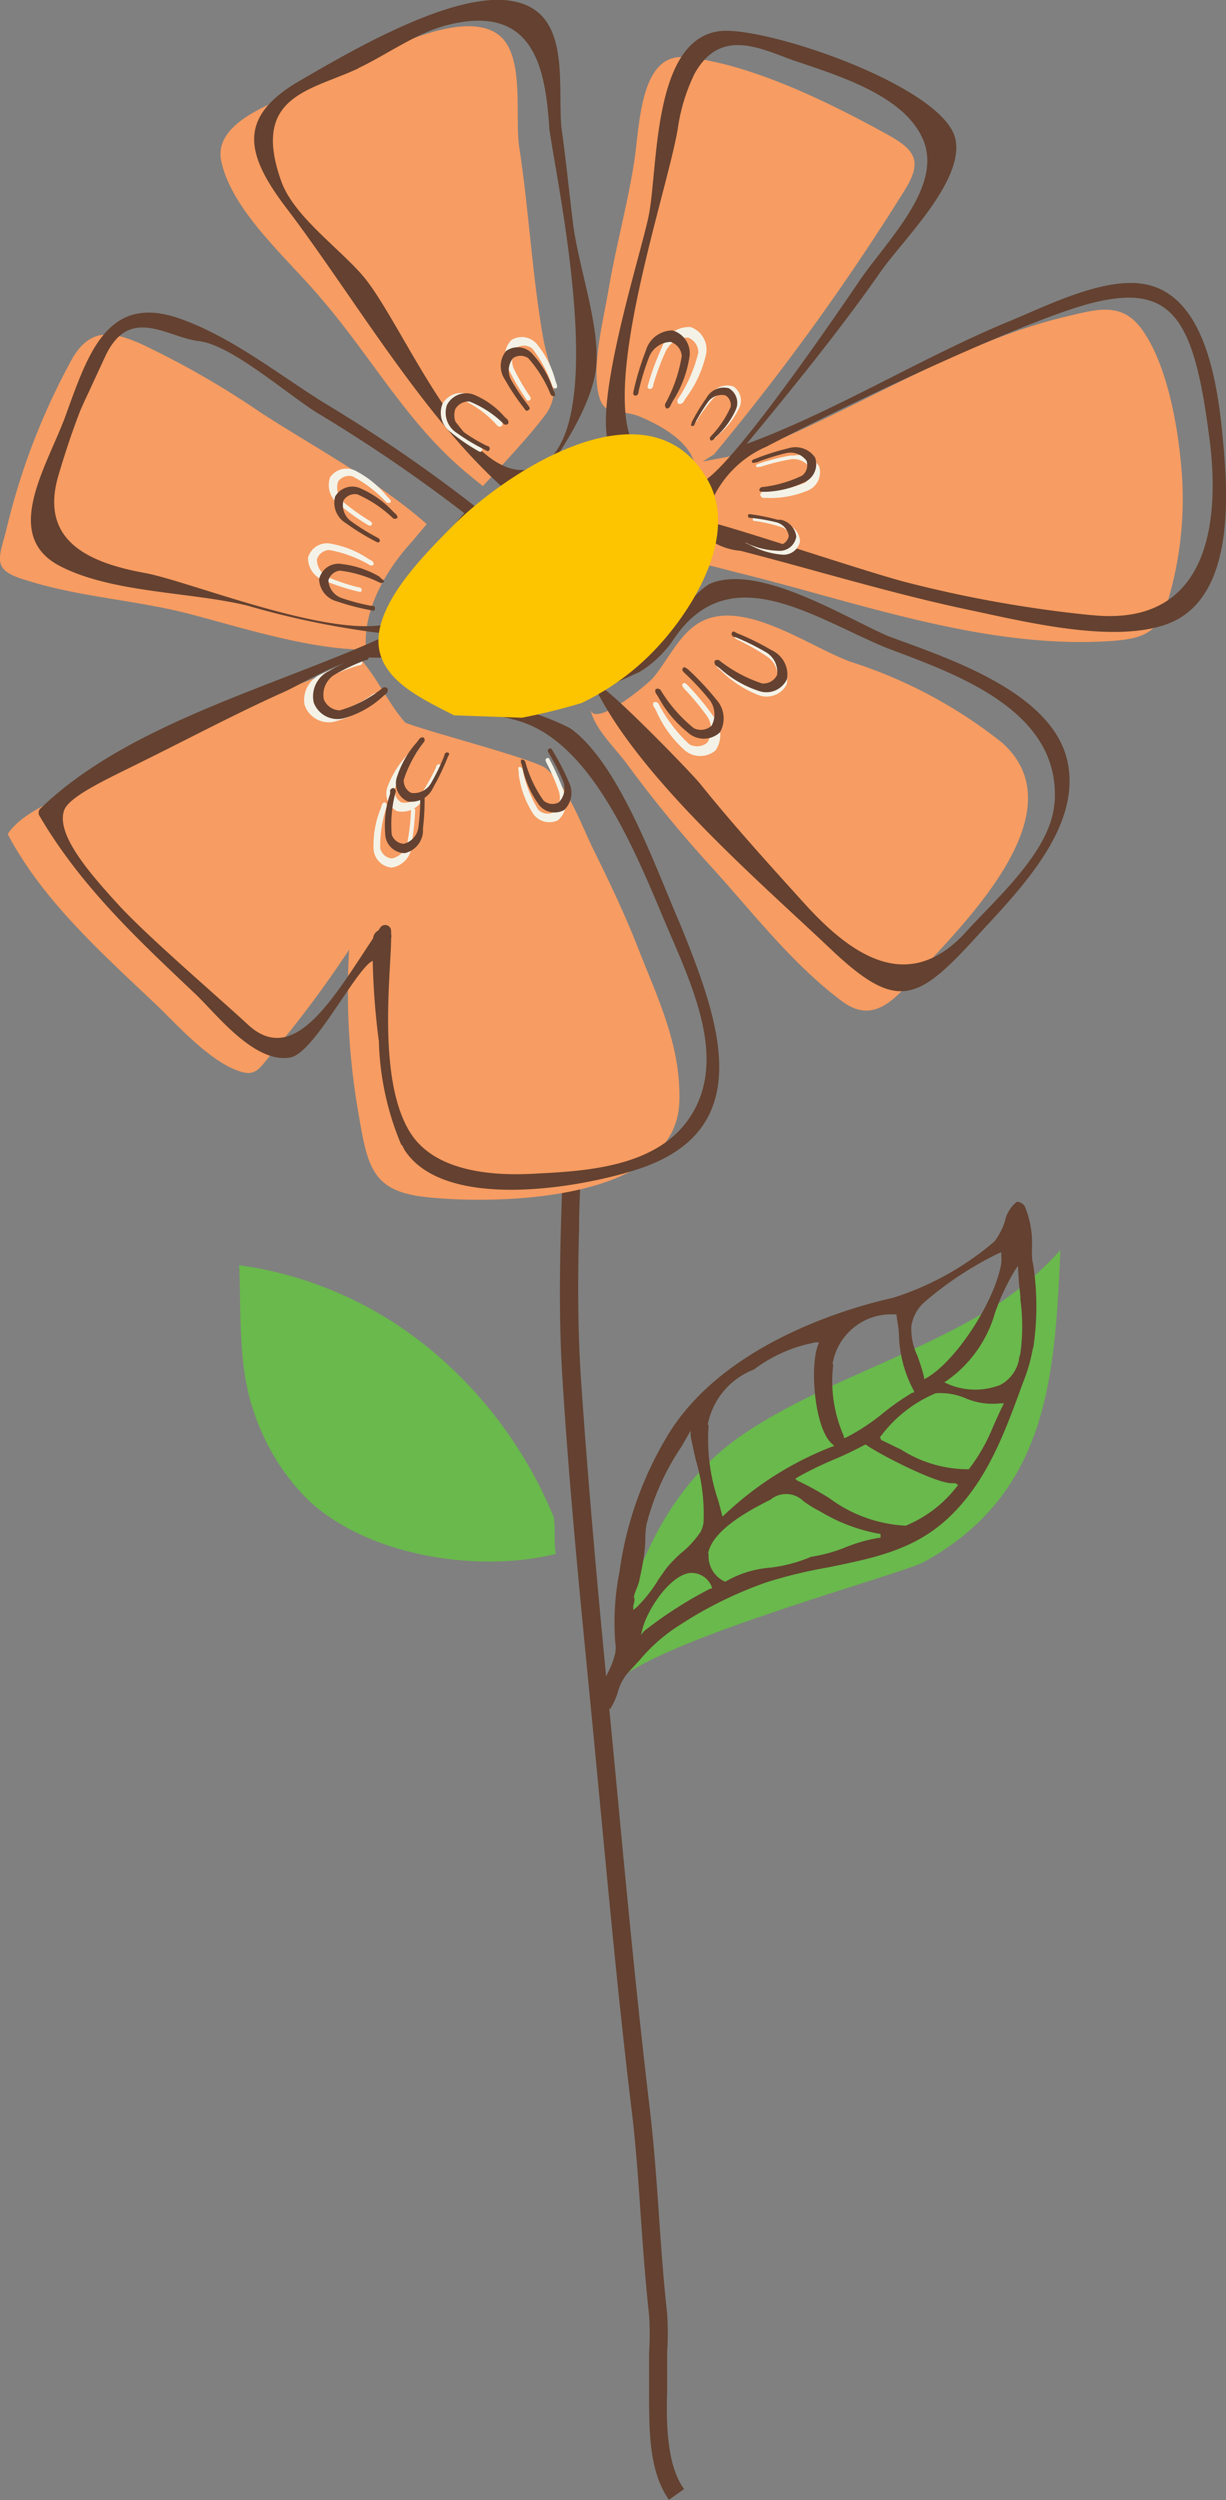 <svg id="WW_SecondaryIcons_FlowersLeaves_CMYK" xmlns="http://www.w3.org/2000/svg" viewBox="0 0 61.97 126.28"><rect x="0" y="0" width="61.97" height="126.28" fill="#808080" stroke="none"/><defs><style>.cls-1{fill:#69b94c;}.cls-2{fill:#644130;}.cls-3{fill:#f79c62;}.cls-4{fill:#fdc400;}.cls-5{fill:#f4f2e7;}</style></defs><title>Icons_FlowersLeaves_5</title><path class="cls-1" d="M151.91,333.35a16.61,16.61,0,0,0,4.39-3.46c-0.29,6.37-.59,12.25-6.87,15.74-1.32.73-16.71,4.79-16,6.91,0.57-4.84,2.39-10.17,6.54-13.14C143.48,336.91,148.07,335.54,151.91,333.35Z" transform="translate(-102.7 -266.75)"/><path class="cls-2" d="M154.92,334.79a8.67,8.67,0,0,1-.4,1.5l-0.18.48c-0.88,2.4-1.78,4.87-3.75,6.69-1.74,1.61-3.83,2-6,2.45a24.47,24.47,0,0,0-3.12.75,20.2,20.2,0,0,0-4.43,2.18,8.55,8.55,0,0,0-2,1.75l-0.61.66a2.47,2.47,0,0,0-.51,1,3.49,3.49,0,0,1-.38.82,1.13,1.13,0,0,1-.39-1.07,3.51,3.51,0,0,1,.31-0.83,3.9,3.9,0,0,0,.34-0.94,1.57,1.57,0,0,0,0-.52,13.11,13.11,0,0,1,.2-3.5s0.09-.6.12-0.76a18.08,18.08,0,0,1,2.21-6c2.8-4.89,9.52-6.71,11.51-7.15a14.68,14.68,0,0,0,5.13-2.85,3.45,3.45,0,0,0,.52-1,1.7,1.7,0,0,1,.61-1,0.49,0.49,0,0,1,.4.23,4.79,4.79,0,0,1,.36,2.1c0,0.33,0,.62.06,0.81a14.1,14.1,0,0,1,0,4.29h0Zm-4.38,1.83a3.49,3.49,0,0,0,2.72.08,1.86,1.86,0,0,0,.94-1.24c0-.12.06-0.25,0.08-0.38a10.14,10.14,0,0,0,0-2.67c0-.31-0.06-0.62-0.08-0.92l-0.05-.8-0.15.22a11.84,11.84,0,0,0-1,2.13,6.29,6.29,0,0,1-2.42,3.43l-0.15.1Zm-3.3,2.86c0.32,0.15.63,0.31,1,.48a6.3,6.3,0,0,0,3.43,1,9.06,9.06,0,0,0,1.23-2.16c0.15-.33.29-0.65,0.46-1l0.09-.17-0.19,0a3.47,3.47,0,0,1-1.76-.26,3.26,3.26,0,0,0-1.5-.25,6.64,6.64,0,0,0-2.74,2.12l-0.08.09Zm1.53-5.82a3.1,3.1,0,0,0,.29,1.54,10.43,10.43,0,0,1,.35,1.11l0,0.11,0.1-.06c1.47-.81,3.46-3.83,3.8-5.79a3,3,0,0,0,0-.46V330l-0.13.05a17.22,17.22,0,0,0-3.79,2.5A2,2,0,0,0,148.78,333.66ZM143,341.53a15.29,15.29,0,0,1,1.62.89,7.07,7.07,0,0,0,3.86,1.39,6.31,6.31,0,0,0,2.65-2.06l-0.15-.09a0.12,0.12,0,0,1-.09,0c-0.78.1-4-1.6-4.41-1.94l0,0-0.06,0c-0.51.27-1,.51-1.55,0.74s-1.23.55-1.83,0.89l-0.15.09Zm1.82-5.88a6.87,6.87,0,0,0,.53,3.63l0,0.09,0.09,0a10.62,10.62,0,0,0,1.94-1.28,12.75,12.75,0,0,1,1.44-1l0.08,0,0-.08a6.26,6.26,0,0,1-.76-2.79c0-.32-0.07-0.64-0.12-1v-0.08h-0.08A3,3,0,0,0,144.78,335.66Zm-6.3,9.57a1.41,1.41,0,0,0,.81,1.41l0.05,0,0,0a5.27,5.27,0,0,1,2.24-.7,7.45,7.45,0,0,0,2.08-.55,7.62,7.62,0,0,0,1.74-.48,8,8,0,0,1,1.77-.49v-0.18a8.73,8.73,0,0,1-3-1.11l-0.11-.06a5.81,5.81,0,0,1-.8-0.5,1.24,1.24,0,0,0-1.66-.06C140.75,342.94,138.69,344,138.49,345.23Zm0-6.51a9.64,9.64,0,0,0,.5,3.88l0.2,0.76,0.11-.1a16.56,16.56,0,0,1,5.4-3.42l0.14-.05-0.11-.1c-0.8-.71-1.06-3.22-0.84-4.5a2.54,2.54,0,0,1,.12-0.47l0.06-.16-0.17,0a7.42,7.42,0,0,0-3.12,1.37A3.75,3.75,0,0,0,138.47,338.72Zm-3.26,10.42a20.88,20.88,0,0,1,3.34-2.14l0.08,0,0-.08a1.09,1.09,0,0,0-1.12-.71c-1,.13-2.15,1.84-2.4,2.88l-0.06.25Zm-0.49-1.69c0,0.13,0,.26-0.06.4l0,0.23,0.18-.15A7.05,7.05,0,0,0,136,346.5l0.39-.55a6.82,6.82,0,0,1,.73-0.75,4.87,4.87,0,0,0,1-1.09,1.6,1.6,0,0,0,.14-0.44,9.52,9.52,0,0,0-.39-3.18c-0.1-.45-0.2-0.87-0.26-1.23l0-.25-0.48.83a12.57,12.57,0,0,0-1.75,3.9,4,4,0,0,0-.06.77,7.51,7.51,0,0,1-.12,1.14c-0.05.31-.12,0.61-0.18,0.91S134.78,347.14,134.73,347.46Z" transform="translate(-102.7 -266.75)"/><path class="cls-2" d="M130.69,308.59l0.08,0.88c0.27,2.88.53,5.59,0.54,8.21,0,1.14,0,2.33,0,3.63s-0.08,2.5-.13,3.72-0.09,2.5-.13,3.76c-0.08,3-.06,5.28.07,7.43,0.33,5.36.86,10.79,1.37,16l0.29,3,0.21,2.22c0.5,5.24,1,10.65,1.65,16,0.21,1.74.33,3.53,0.45,5.26s0.24,3.33.42,5a14.46,14.46,0,0,1,0,1.87c0,0.3,0,.6,0,0.91s0,0.72,0,1.08c0,2.06,0,4,1,5.45l0.77-.54c-0.87-1.17-.91-3.34-0.86-4.89,0-.34,0-0.68,0-1s0-.66,0-1a14.55,14.55,0,0,0,0-2c-0.18-1.61-.3-3.28-0.41-4.9s-0.25-3.58-.46-5.37c-0.64-5.36-1.16-10.84-1.66-16.14l-0.19-2-0.29-3c-0.51-5.24-1-10.66-1.36-16-0.13-2.13-.16-4.4-0.08-7.36,0-1.23.08-2.48,0.13-3.7s0.1-2.52.13-3.78,0-2.54,0-3.67c0-2.7-.29-5.59-0.55-8.38l-0.09-1Z" transform="translate(-102.7 -266.75)"/><path class="cls-1" d="M115.54,330.77l-0.75-.12c0.1,2.29-.06,5.06.69,7.24a11.13,11.13,0,0,0,2.89,4.71c3.2,2.89,8.78,3.56,12.43,2.63-0.12-.46,0-1.44-0.13-1.9a21.69,21.69,0,0,0-5.93-8.18A19.33,19.33,0,0,0,115.54,330.77Z" transform="translate(-102.7 -266.75)"/><path class="cls-3" d="M140.38,289.65c5.45-2.07,10.64-5.62,16.33-6.94,1.49-.35,2.73-0.72,3.74.72,1.32,1.87,1.85,5.17,2,7.42a18,18,0,0,1-.73,6.29c-0.47,1.67-1.37,1.9-3.08,2-6.33.36-12.67-2-18.71-3.48-0.52-.13-1-0.27-1.52-0.38a9.77,9.77,0,0,0-1.34-5Z" transform="translate(-102.7 -266.75)"/><path class="cls-3" d="M145.71,300.18a24,24,0,0,1,7.64,4.08c3.81,3.39-1.66,8.86-4,11.4-1.3,1.39-2.38,2.93-4.09,1.66-2.47-1.84-4.43-4.38-6.48-6.65a62.68,62.68,0,0,1-4.35-5.28c-0.62-.86-1.67-1.8-1.89-2.82,0.22,1,3-1.36,3.16-1.57,0.72-.85,1.27-2.09,2.22-2.72C140.12,296.82,143.58,299.42,145.71,300.18Z" transform="translate(-102.7 -266.75)"/><path class="cls-3" d="M138.79,289.7a120.9,120.9,0,0,0,9.65-13.36c1-1.61.4-2.12-1.26-3-2.74-1.5-6.7-3.42-9.86-3.7-2.27-.2-2.28,3.43-2.56,5.25-0.34,2.2-.93,4.31-1.3,6.49-0.25,1.49-.79,3.55-0.55,5.06s1,0.87,2.2,1.38c1,0.43,2.53,1.26,2.72,2.49Z" transform="translate(-102.7 -266.75)"/><path class="cls-3" d="M128.94,274.14c-0.22-1.45.28-4.45-.93-5.54-1.91-1.72-7.05,1.26-8.8,2.17s-5.84,1.85-5.32,4.16c0.58,2.57,3.48,5,5.13,7,2.49,2.91,4.25,6.16,7.19,8.64,0.3,0.25.6,0.5,0.9,0.73,1-1.1,2.26-2.41,3.15-3.59s0.17-2.4-.09-3.81C129.59,280.65,129.44,277.37,128.94,274.14Z" transform="translate(-102.7 -266.75)"/><path class="cls-3" d="M124.27,293.22c-2.47-2.17-5.6-3.83-8.36-5.61a44.11,44.11,0,0,0-6.08-3.49c-1.41-.62-2.5-0.83-3.42.64a34.12,34.12,0,0,0-3.4,8.79c-0.39,1.48-.72,2,1,2.5,2.67,0.86,5.55,1,8.27,1.71s6.13,1.81,8.92,1.8c-0.17-2,1-4,2.32-5.45Z" transform="translate(-102.7 -266.75)"/><path class="cls-3" d="M134.9,314.5c1,2.58,2.22,5,2.14,7.86-0.13,5.11-9.24,5.23-12.74,4.86-2.7-.28-3-1.4-3.45-4.06a35.71,35.71,0,0,1-.33-10.43c0.28-1.93.63-3.86,1.09-5.75,0.21-.84.49-2.84,1.19-3.43a1,1,0,0,0,.21-0.41c-0.1.21,6.67,1.9,7.3,2.43,1.15,1,1.74,2.78,2.39,4.1C133.49,311.26,134.25,312.86,134.9,314.5Z" transform="translate(-102.7 -266.75)"/><path class="cls-3" d="M124,304c-1.4-1-2-2.77-3.11-4a40.54,40.54,0,0,1-4.31,1.75c-1.89.8-3.77,1.77-5.61,2.68-1.49.74-3,1.48-4.49,2.23-1.06.54-2.72,1.18-3.39,2.22,1.84,3.49,5,6.22,7.78,8.88,1,1,2.47,2.55,3.8,3.05,1,0.39,1.13-.11,1.89-1a56.3,56.3,0,0,0,5.58-8c0.9-1.55,2.28-3.34,2.78-4.91Z" transform="translate(-102.7 -266.75)"/><path class="cls-2" d="M147.62,298.89c-2.11-.89-6.52-3.69-9-2.67-1.16.49-4.54,5.59-5.54,4.54a0.3,0.3,0,0,0-.47.36c2.13,4.73,8.46,10.13,12.19,13.67,3.2,3,4.26,2.53,7.07-.52,2-2.21,5.3-5.35,4.85-8.69C156.26,301.79,150.61,300,147.62,298.89Zm8.37,8.49c-0.21,2.41-3,4.81-4.5,6.48-2.88,3.12-5.73,1.15-8.07-1.41-1.81-2-3.63-4-5.32-6.1-0.53-.66-4.89-5.1-5-4.83,0,0.06,2-.87,1.91-0.82a5.63,5.63,0,0,0,1.7-1.6c2.8-4.25,7-1.21,10.79.37C151,300.79,156.41,302.63,156,307.38Z" transform="translate(-102.7 -266.75)"/><path class="cls-2" d="M164.54,289.24c-0.23-2.52-.73-7.57-4-8.14-2.07-.37-5,1.13-6.76,1.85-4.39,1.8-8.87,4.58-13.34,6.22,2.23-2.7,4.76-5.8,6.76-8.68,1.09-1.57,4.21-4.56,3.8-6.68-0.51-2.67-9.56-5.74-11.89-5.49-3.47.38-3.13,7-3.63,9.37-0.41,2-2.94,9.83-1.91,11.75s3.3,1,4.55,3.06l-0.31.06a0.3,0.3,0,0,0-.18.44,3.19,3.19,0,0,0,2.5,1.57c3.88,1,7.71,2.18,11.62,3,2.74,0.58,7.12,1.66,9.83.74C165,297.17,164.81,292.2,164.54,289.24Zm-26.68,1.86c-0.78-.74-1.92-0.67-2.65-1.26-2.72-2.22,1.33-13.63,1.77-16.73a9.28,9.28,0,0,1,.83-2.64c1.31-2.35,3.33-1.26,5-.67,2.23,0.76,5.68,1.78,6.58,4.08s-1.74,4.91-3.15,6.91C144.45,283.43,138.65,291.85,137.87,291.1Zm20,6.72a62.64,62.64,0,0,1-9.35-1.66c-2.39-.62-10.18-3.29-10.29-3.08a0.35,0.35,0,0,1,.15-0.12l0,0a5.33,5.33,0,0,1,3.07-3.65c5-2.6,13.41-6.5,16.47-7.26,4-1,5.12.75,5.88,6.53C164.43,293,163.87,298.43,157.9,297.82Z" transform="translate(-102.7 -266.75)"/><path class="cls-2" d="M128.77,291.93a0.31,0.31,0,0,0,.42,0c1.33-1.44,3.37-4.44,3.63-6.53s-0.89-5.16-1.16-7.4c-0.2-1.62-.36-3.25-0.59-4.87h0c-0.18-2.41.5-6-2.72-6.36-3-.34-8.05,2.64-10.5,4.06-3.13,1.82-2.79,3.66-.65,6.46C120.57,281.71,124.43,288.41,128.77,291.93Zm-7.95-21.74c1.48-.7,3-1.84,4.64-2.21,4.24-1,4.8,2.26,5,5.15a0.12,0.12,0,0,1,0,.08c0.4,2.91,3.2,15.61-.64,17.14-3.39,1.35-6.72-7.26-8.78-9.67-1.2-1.4-3.47-3-4.11-4.74C115.34,271.56,118.44,271.33,120.82,270.2Z" transform="translate(-102.7 -266.75)"/><path class="cls-2" d="M124.06,296.21a5.42,5.42,0,0,0-.55,1.27A7.74,7.74,0,0,0,124.06,296.21Z" transform="translate(-102.7 -266.75)"/><path class="cls-2" d="M131.5,303.52a13.83,13.83,0,0,0-3.65-1.22c-2.82-.85-3-1.06-4.81-3.44a0.31,0.31,0,0,0,.28-0.3,4.64,4.64,0,0,1,.19-1.09,1.65,1.65,0,0,1-.2.28c-2,2.07-10.76-1.6-13.29-2.06-2.85-.52-5.35-1.63-4.36-4.95,0.33-1.11.69-2.21,1.11-3.28,0.36-.81,0,0,1.23-2.67s3.13-1,4.76-.81,4.4,2.64,6,3.64a77.82,77.82,0,0,1,7.41,5.05,19.74,19.74,0,0,0-1.34,1.64,9.62,9.62,0,0,0-.8,1.89,27.54,27.54,0,0,1,2.79-3.36l0-.06a0.24,0.24,0,0,0,0-.37,76.44,76.44,0,0,0-7.75-5.32c-2.31-1.44-4.74-3.38-7.35-4.27-3.7-1.27-4.63,2-5.78,5.13-1,2.57-3.1,5.89-.21,7.39,2.64,1.37,6.62,1.3,9.48,2a43.16,43.16,0,0,0,7.18,1.44c-5.63,2.62-13.19,4.47-17.68,8.84a0.31,0.31,0,0,0,0,.36c2.06,3.51,4.9,6.17,7.83,8.94,1.07,1,3,3.57,4.84,3.24,1.21-.22,3.34-4.53,4.16-4.88a36.55,36.55,0,0,0,.31,4.06,14.44,14.44,0,0,0,1.11,5.18,0.36,0.36,0,0,0,.09.11,2,2,0,0,0,.09.19c2,3.11,8.82,1.95,11.75,1,6.25-2,4.13-7.61,2.17-12.44C135.88,310.7,134,305.26,131.5,303.52Zm5.94,19.85c-1.62,2.21-4.79,2.51-7.34,2.64-1.11.06-5.07,0.38-6.63-2-1.73-2.66-1-8.15-1-9.87a0.47,0.47,0,0,0,0-.22s0-.1,0-0.15a0.3,0.3,0,0,0-.56-0.15l-0.09.13a0.48,0.48,0,0,0-.26.39h0c-2.05,3.09-4,6.5-6.32,4.37-1.62-1.5-5.08-4.45-6.57-6.08s-3.14-3.54-2.73-4.75c0.26-.74,2.41-1.69,4-2.49,2.39-1.18,4.76-2.44,7.2-3.53,1-.47,3.08-1.74,4.28-1.7,1.76,0.06.77-.28,2,0.75A10.72,10.72,0,0,0,124.8,302c1.48,0.87,3.51.74,5,1.52,3.27,1.67,5.27,6.88,6.6,10S139.57,320.46,137.44,323.37Z" transform="translate(-102.7 -266.75)"/><path class="cls-4" d="M129.09,303a30.89,30.89,0,0,0,3-.74,12.67,12.67,0,0,0,4-3c1.79-2,3.9-5.55,2.39-8.25-2.89-5.15-10.07-.54-12.89,2.3-1.28,1.29-3.16,3.17-3.65,5-0.68,2.51,1.87,3.62,3.71,4.57Z" transform="translate(-102.7 -266.75)"/><path class="cls-5" d="M121.86,301.86a0.19,0.19,0,0,0-.29-0.06,6.13,6.13,0,0,1-2.2,1,0.9,0.9,0,0,1-.76-0.59,1.19,1.19,0,0,1,.6-1.21,10.53,10.53,0,0,1,1.61-.64c0.13,0,.22-0.08.19-0.21s-0.12-.11-0.25-0.07a11.39,11.39,0,0,0-1.7.66l-0.21.1a1.42,1.42,0,0,0-.76,1.49,1.28,1.28,0,0,0,1.46.88,4.82,4.82,0,0,0,2-1l0.17-.12A0.25,0.25,0,0,0,121.86,301.86Z" transform="translate(-102.7 -266.75)"/><path class="cls-5" d="M138.77,288.89a0.14,0.14,0,0,1,0-.21,5.21,5.21,0,0,0,1.06-1.42,0.57,0.57,0,0,0-.23-0.6,0.85,0.85,0,0,0-.9.27,9.1,9.1,0,0,0-.74,1c0,0.08-.1.15-0.17,0.11s0-.1,0-0.18a9.82,9.82,0,0,1,.77-1.11l0.1-.13a1,1,0,0,1,1.11-.35,0.85,0.85,0,0,1,.27,1.13,4.09,4.09,0,0,1-1,1.29l-0.11.1A0.17,0.17,0,0,1,138.77,288.89Z" transform="translate(-102.7 -266.75)"/><path class="cls-5" d="M130.83,286.36a0.17,0.17,0,0,1-.22-0.13,6.28,6.28,0,0,0-1-1.87,0.68,0.68,0,0,0-.77-0.06,1,1,0,0,0-.15,1.11,10.82,10.82,0,0,0,.77,1.32c0.07,0.1.11,0.18,0,.24s-0.13,0-.19-0.1a11.65,11.65,0,0,1-.82-1.39l-0.09-.17a1.2,1.2,0,0,1,.18-1.38,1,1,0,0,1,1.36.28,4.86,4.86,0,0,1,.88,1.78l0.06,0.17A0.21,0.21,0,0,1,130.83,286.36Z" transform="translate(-102.7 -266.75)"/><path class="cls-5" d="M137,287.15a0.2,0.2,0,0,1,0-.29,7.38,7.38,0,0,0,1-2.31,0.81,0.81,0,0,0-.52-0.75,1.21,1.21,0,0,0-1.13.69,12.71,12.71,0,0,0-.63,1.69c0,0.13-.08.24-0.2,0.21s-0.09-.12-0.05-0.25a13.85,13.85,0,0,1,.66-1.79l0.09-.21a1.41,1.41,0,0,1,1.39-.87,1.2,1.2,0,0,1,.76,1.45,5.76,5.76,0,0,1-1,2.13l-0.11.18A0.24,0.24,0,0,1,137,287.15Z" transform="translate(-102.7 -266.75)"/><path class="cls-5" d="M122.14,307.27a0.17,0.17,0,0,1,.1.23,6.27,6.27,0,0,0-.32,2.1,0.68,0.68,0,0,0,.58.51,1,1,0,0,0,.79-0.8,11,11,0,0,0,.18-1.52c0-.12,0-0.21.12-0.21s0.1,0.08.09,0.19a11.67,11.67,0,0,1-.18,1.61l0,0.19a1.2,1.2,0,0,1-1,1,1,1,0,0,1-.92-1,4.89,4.89,0,0,1,.37-2l0.05-.17A0.21,0.21,0,0,1,122.14,307.27Z" transform="translate(-102.7 -266.75)"/><path class="cls-5" d="M123.75,304.52a0.17,0.17,0,0,1,0,.25,6.22,6.22,0,0,0-1.1,1.82,0.68,0.68,0,0,0,.34.69,1,1,0,0,0,1-.43,11,11,0,0,0,.75-1.34c0-.11.1-0.19,0.19-0.15s0.06,0.11,0,.22a11.53,11.53,0,0,1-.78,1.42l-0.1.17a1.2,1.2,0,0,1-1.28.55,1,1,0,0,1-.45-1.31,4.89,4.89,0,0,1,1.09-1.66l0.12-.14A0.21,0.21,0,0,1,123.75,304.52Z" transform="translate(-102.7 -266.75)"/><path class="cls-5" d="M141.13,291.75a0.17,0.17,0,0,1,.18-0.17,6.26,6.26,0,0,0,2.08-.45,0.68,0.68,0,0,0,.27-0.72,1,1,0,0,0-1-.46,10.8,10.8,0,0,0-1.49.37c-0.11,0-.2.06-0.24,0s0-.12.15-0.16a11.61,11.61,0,0,1,1.56-.4l0.19,0a1.2,1.2,0,0,1,1.28.56,1,1,0,0,1-.64,1.23,4.88,4.88,0,0,1-2,.35h-0.18A0.21,0.21,0,0,1,141.13,291.75Z" transform="translate(-102.7 -266.75)"/><path class="cls-5" d="M138.91,300.22a0.19,0.19,0,0,1,.28,0,7.07,7.07,0,0,0,2,1.26,0.77,0.77,0,0,0,.79-0.38,1.16,1.16,0,0,0-.48-1.17,12.19,12.19,0,0,0-1.5-.86c-0.12-.06-0.21-0.11-0.17-0.22s0.13-.07.24,0a13.08,13.08,0,0,1,1.59.9l0.19,0.12a1.35,1.35,0,0,1,.61,1.46,1.15,1.15,0,0,1-1.49.5,5.53,5.53,0,0,1-1.87-1.25l-0.16-.13A0.24,0.24,0,0,1,138.91,300.22Z" transform="translate(-102.7 -266.75)"/><path class="cls-2" d="M122.29,301.53a0.19,0.19,0,0,0-.29,0,6.13,6.13,0,0,1-2.13,1.1,0.9,0.9,0,0,1-.8-0.55,1.19,1.19,0,0,1,.52-1.24,10.48,10.48,0,0,1,1.57-.74c0.12,0,.22-0.1.17-0.22s-0.13-.1-0.25-0.05a11.41,11.41,0,0,0-1.66.76l-0.2.11a1.42,1.42,0,0,0-.66,1.54,1.28,1.28,0,0,0,1.51.79,4.82,4.82,0,0,0,2-1.12l0.16-.13A0.25,0.25,0,0,0,122.29,301.53Z" transform="translate(-102.7 -266.75)"/><path class="cls-5" d="M128.08,288.24a0.16,0.16,0,0,1-.25,0A5.2,5.2,0,0,0,126.2,287a0.77,0.77,0,0,0-.74.35,1,1,0,0,0,.27,1.11,9,9,0,0,0,1.21.84c0.1,0.05.17,0.11,0.12,0.21s-0.12.06-.22,0a9.77,9.77,0,0,1-1.28-.87l-0.15-.12a1.21,1.21,0,0,1-.34-1.38,1.09,1.09,0,0,1,1.38-.45,4.11,4.11,0,0,1,1.48,1.2l0.12,0.13A0.21,0.21,0,0,1,128.08,288.24Z" transform="translate(-102.7 -266.75)"/><path class="cls-2" d="M128.39,288.14a0.16,0.16,0,0,1-.25,0,5.2,5.2,0,0,0-1.71-1.11,0.77,0.77,0,0,0-.72.39,1,1,0,0,0,.34,1.09,8.89,8.89,0,0,0,1.26.76c0.1,0,.18.1,0.13,0.2s-0.12.07-.22,0a9.81,9.81,0,0,1-1.34-.79l-0.16-.11a1.21,1.21,0,0,1-.43-1.36,1.09,1.09,0,0,1,1.35-.53,4.1,4.1,0,0,1,1.55,1.11l0.13,0.12A0.21,0.21,0,0,1,128.39,288.14Z" transform="translate(-102.7 -266.75)"/><path class="cls-2" d="M138.63,289a0.14,0.14,0,0,1,0-.21,5.21,5.21,0,0,0,1-1.48,0.57,0.57,0,0,0-.26-0.59,0.85,0.85,0,0,0-.88.33,9,9,0,0,0-.67,1.09c0,0.09-.09.15-0.16,0.12s0-.09,0-0.18a9.84,9.84,0,0,1,.7-1.16l0.09-.14a1,1,0,0,1,1.09-.42,0.85,0.85,0,0,1,.34,1.11,4.1,4.1,0,0,1-1,1.35l-0.1.11A0.17,0.17,0,0,1,138.63,289Z" transform="translate(-102.7 -266.75)"/><path class="cls-5" d="M140.35,294.12a0.14,0.14,0,0,1,.2-0.06,5.21,5.21,0,0,0,1.72.46,0.57,0.57,0,0,0,.48-0.43,0.85,0.85,0,0,0-.59-0.73,9.1,9.1,0,0,0-1.25-.29c-0.1,0-.17,0-0.16-0.12s0.08-.08.17-0.06a9.84,9.84,0,0,1,1.32.3l0.16,0a1,1,0,0,1,.74.9,0.85,0.85,0,0,1-.95.67,4.09,4.09,0,0,1-1.59-.49l-0.14-.06A0.17,0.17,0,0,1,140.35,294.12Z" transform="translate(-102.7 -266.75)"/><path class="cls-2" d="M140.18,294a0.14,0.14,0,0,1,.2-0.07,5.21,5.21,0,0,0,1.74.35,0.57,0.57,0,0,0,.45-0.46,0.85,0.85,0,0,0-.63-0.69,9.06,9.06,0,0,0-1.26-.22c-0.1,0-.17,0-0.17-0.11s0.07-.08.17-0.07A9.86,9.86,0,0,1,142,293l0.16,0a1,1,0,0,1,.79.85,0.85,0.85,0,0,1-.91.72,4.09,4.09,0,0,1-1.61-.39l-0.14-.05A0.17,0.17,0,0,1,140.18,294Z" transform="translate(-102.7 -266.75)"/><path class="cls-2" d="M130.74,286.75a0.17,0.17,0,0,1-.22-0.11,6.28,6.28,0,0,0-1.12-1.8,0.68,0.68,0,0,0-.77,0,1,1,0,0,0-.08,1.12,10.84,10.84,0,0,0,.85,1.27c0.07,0.09.12,0.17,0,.24s-0.13,0-.2-0.09a11.7,11.7,0,0,1-.91-1.34l-0.1-.17a1.2,1.2,0,0,1,.09-1.39,1,1,0,0,1,1.37.19,4.86,4.86,0,0,1,1,1.72l0.07,0.17A0.21,0.21,0,0,1,130.74,286.75Z" transform="translate(-102.7 -266.75)"/><path class="cls-5" d="M128.92,305.49a0.17,0.17,0,0,1,.2.15,6.28,6.28,0,0,0,.78,2,0.68,0.68,0,0,0,.76.15,1,1,0,0,0,.28-1.09,10.83,10.83,0,0,0-.61-1.41c-0.05-.1-0.09-0.19,0-0.24s0.13,0,.18.12a11.67,11.67,0,0,1,.66,1.48l0.07,0.18a1.2,1.2,0,0,1-.34,1.35,1,1,0,0,1-1.32-.44,4.86,4.86,0,0,1-.66-1.87l0-.18A0.21,0.21,0,0,1,128.92,305.49Z" transform="translate(-102.7 -266.75)"/><path class="cls-2" d="M129.05,305.12a0.17,0.17,0,0,1,.21.14,6.28,6.28,0,0,0,.91,1.92,0.68,0.68,0,0,0,.77.1,1,1,0,0,0,.21-1.1,10.84,10.84,0,0,0-.7-1.37c-0.06-.1-0.1-0.19,0-0.24s0.13,0,.19.11a11.67,11.67,0,0,1,.75,1.43l0.08,0.18a1.2,1.2,0,0,1-.25,1.37,1,1,0,0,1-1.34-.35,4.86,4.86,0,0,1-.78-1.83l-0.05-.17A0.21,0.21,0,0,1,129.05,305.12Z" transform="translate(-102.7 -266.75)"/><path class="cls-2" d="M136.41,287.39a0.2,0.2,0,0,1-.06-0.29,7.39,7.39,0,0,0,.81-2.37,0.8,0.8,0,0,0-.57-0.71,1.21,1.21,0,0,0-1.08.76,12.74,12.74,0,0,0-.53,1.73c0,0.13-.07.24-0.18,0.22s-0.1-.11-0.07-0.25a13.84,13.84,0,0,1,.54-1.82l0.08-.22a1.41,1.41,0,0,1,1.34-1,1.2,1.2,0,0,1,.85,1.4,5.76,5.76,0,0,1-.84,2.18l-0.1.19A0.24,0.24,0,0,1,136.41,287.39Z" transform="translate(-102.7 -266.75)"/><path class="cls-5" d="M135.73,302.23a0.2,0.2,0,0,1,.28.11,7.38,7.38,0,0,0,1.53,2,0.81,0.81,0,0,0,.91-0.08,1.21,1.21,0,0,0,0-1.32,12.71,12.71,0,0,0-1.15-1.39c-0.09-.1-0.16-0.19-0.08-0.27s0.15,0,.24.08a13.85,13.85,0,0,1,1.22,1.46l0.14,0.19a1.41,1.41,0,0,1,.05,1.64,1.2,1.2,0,0,1-1.63-.07,5.76,5.76,0,0,1-1.36-1.9l-0.1-.19A0.24,0.24,0,0,1,135.73,302.23Z" transform="translate(-102.7 -266.75)"/><path class="cls-2" d="M135.84,301.56a0.2,0.2,0,0,1,.28.09,7.39,7.39,0,0,0,1.65,1.88,0.8,0.8,0,0,0,.9-0.13,1.21,1.21,0,0,0-.12-1.32,12.74,12.74,0,0,0-1.23-1.32c-0.1-.09-0.17-0.18-0.1-0.27s0.15,0,.25.06a13.83,13.83,0,0,1,1.31,1.38l0.15,0.18a1.41,1.41,0,0,1,.16,1.63,1.2,1.2,0,0,1-1.63,0A5.76,5.76,0,0,1,136,302l-0.11-.18A0.24,0.24,0,0,1,135.84,301.56Z" transform="translate(-102.7 -266.75)"/><path class="cls-5" d="M122.46,292.1a0.17,0.17,0,0,1-.25,0,6.26,6.26,0,0,0-1.69-1.29,0.68,0.68,0,0,0-.73.26,1,1,0,0,0,.32,1.08,10.85,10.85,0,0,0,1.25.89c0.1,0.06.18,0.12,0.13,0.21s-0.12.05-.22,0a11.73,11.73,0,0,1-1.32-.93l-0.16-.12a1.2,1.2,0,0,1-.41-1.33,1,1,0,0,1,1.35-.31,4.9,4.9,0,0,1,1.53,1.26l0.13,0.13A0.21,0.21,0,0,1,122.46,292.1Z" transform="translate(-102.7 -266.75)"/><path class="cls-5" d="M121.59,295.26a0.17,0.17,0,0,1-.25,0,6.29,6.29,0,0,0-2-.73,0.68,0.68,0,0,0-.62.47,1,1,0,0,0,.62.93,11,11,0,0,0,1.46.48c0.11,0,.2.06,0.18,0.16s-0.1.08-.21,0.05a11.76,11.76,0,0,1-1.54-.49l-0.18-.07a1.2,1.2,0,0,1-.78-1.15,1,1,0,0,1,1.2-.69,4.9,4.9,0,0,1,1.84.75l0.16,0.09A0.21,0.21,0,0,1,121.59,295.26Z" transform="translate(-102.7 -266.75)"/><path class="cls-2" d="M122.79,292.9a0.17,0.17,0,0,1-.25,0,6.26,6.26,0,0,0-1.77-1.18,0.68,0.68,0,0,0-.71.31,1,1,0,0,0,.39,1.05,10.81,10.81,0,0,0,1.3.81c0.1,0.05.18,0.11,0.14,0.2s-0.11.06-.22,0a11.79,11.79,0,0,1-1.38-.84l-0.16-.11a1.2,1.2,0,0,1-.49-1.31,1,1,0,0,1,1.33-.39,4.9,4.9,0,0,1,1.61,1.16l0.13,0.12A0.21,0.21,0,0,1,122.79,292.9Z" transform="translate(-102.7 -266.75)"/><path class="cls-2" d="M122.12,296.11a0.17,0.17,0,0,1-.24.06,6.27,6.27,0,0,0-2-.6,0.68,0.68,0,0,0-.58.5,1,1,0,0,0,.68.89,11,11,0,0,0,1.48.39c0.11,0,.21,0,0.19.15s-0.09.09-.21,0.07a11.77,11.77,0,0,1-1.57-.4l-0.19-.06a1.2,1.2,0,0,1-.85-1.1,1,1,0,0,1,1.16-.77,4.89,4.89,0,0,1,1.88.63L122,296A0.21,0.21,0,0,1,122.12,296.11Z" transform="translate(-102.7 -266.75)"/><path class="cls-2" d="M122.58,306.55a0.17,0.17,0,0,1,.11.23,6.27,6.27,0,0,0-.19,2.12,0.68,0.68,0,0,0,.61.47,1,1,0,0,0,.74-0.84,11,11,0,0,0,.09-1.53c0-.12,0-0.21.11-0.22s0.11,0.07.11,0.19a11.77,11.77,0,0,1-.08,1.61l0,0.2a1.2,1.2,0,0,1-.91,1.06,1,1,0,0,1-1-1,4.89,4.89,0,0,1,.25-2l0-.18A0.21,0.21,0,0,1,122.58,306.55Z" transform="translate(-102.7 -266.75)"/><path class="cls-2" d="M124.11,304a0.17,0.17,0,0,1,0,.25,6.25,6.25,0,0,0-1,1.88,0.68,0.68,0,0,0,.38.67,1,1,0,0,0,1-.5,10.88,10.88,0,0,0,.67-1.38c0-.11.09-0.19,0.18-0.16s0.07,0.11,0,.21a11.63,11.63,0,0,1-.69,1.46l-0.09.17a1.2,1.2,0,0,1-1.25.63,1,1,0,0,1-.53-1.28,4.89,4.89,0,0,1,1-1.72l0.11-.15A0.21,0.21,0,0,1,124.11,304Z" transform="translate(-102.7 -266.75)"/><path class="cls-2" d="M141.08,291.53a0.17,0.17,0,0,1,.17-0.18,6.25,6.25,0,0,0,2-.58,0.68,0.68,0,0,0,.22-0.74,1,1,0,0,0-1.05-.39,10.82,10.82,0,0,0-1.46.46c-0.11,0-.2.07-0.24,0s0-.13.14-0.17a11.62,11.62,0,0,1,1.54-.5l0.19-.05a1.2,1.2,0,0,1,1.31.48,1,1,0,0,1-.57,1.26,4.89,4.89,0,0,1-1.93.47l-0.18,0A0.21,0.21,0,0,1,141.08,291.53Z" transform="translate(-102.7 -266.75)"/><path class="cls-2" d="M138.82,300.14a0.19,0.19,0,0,1,.28,0,7.08,7.08,0,0,0,2.12,1.13,0.77,0.77,0,0,0,.76-0.43,1.16,1.16,0,0,0-.55-1.14,12.21,12.21,0,0,0-1.56-.77c-0.12,0-.22-0.1-0.18-0.21s0.12-.08.24,0a13.12,13.12,0,0,1,1.65.8l0.2,0.11a1.35,1.35,0,0,1,.7,1.42,1.15,1.15,0,0,1-1.45.59,5.53,5.53,0,0,1-1.94-1.13l-0.17-.12A0.24,0.24,0,0,1,138.82,300.14Z" transform="translate(-102.7 -266.75)"/></svg>